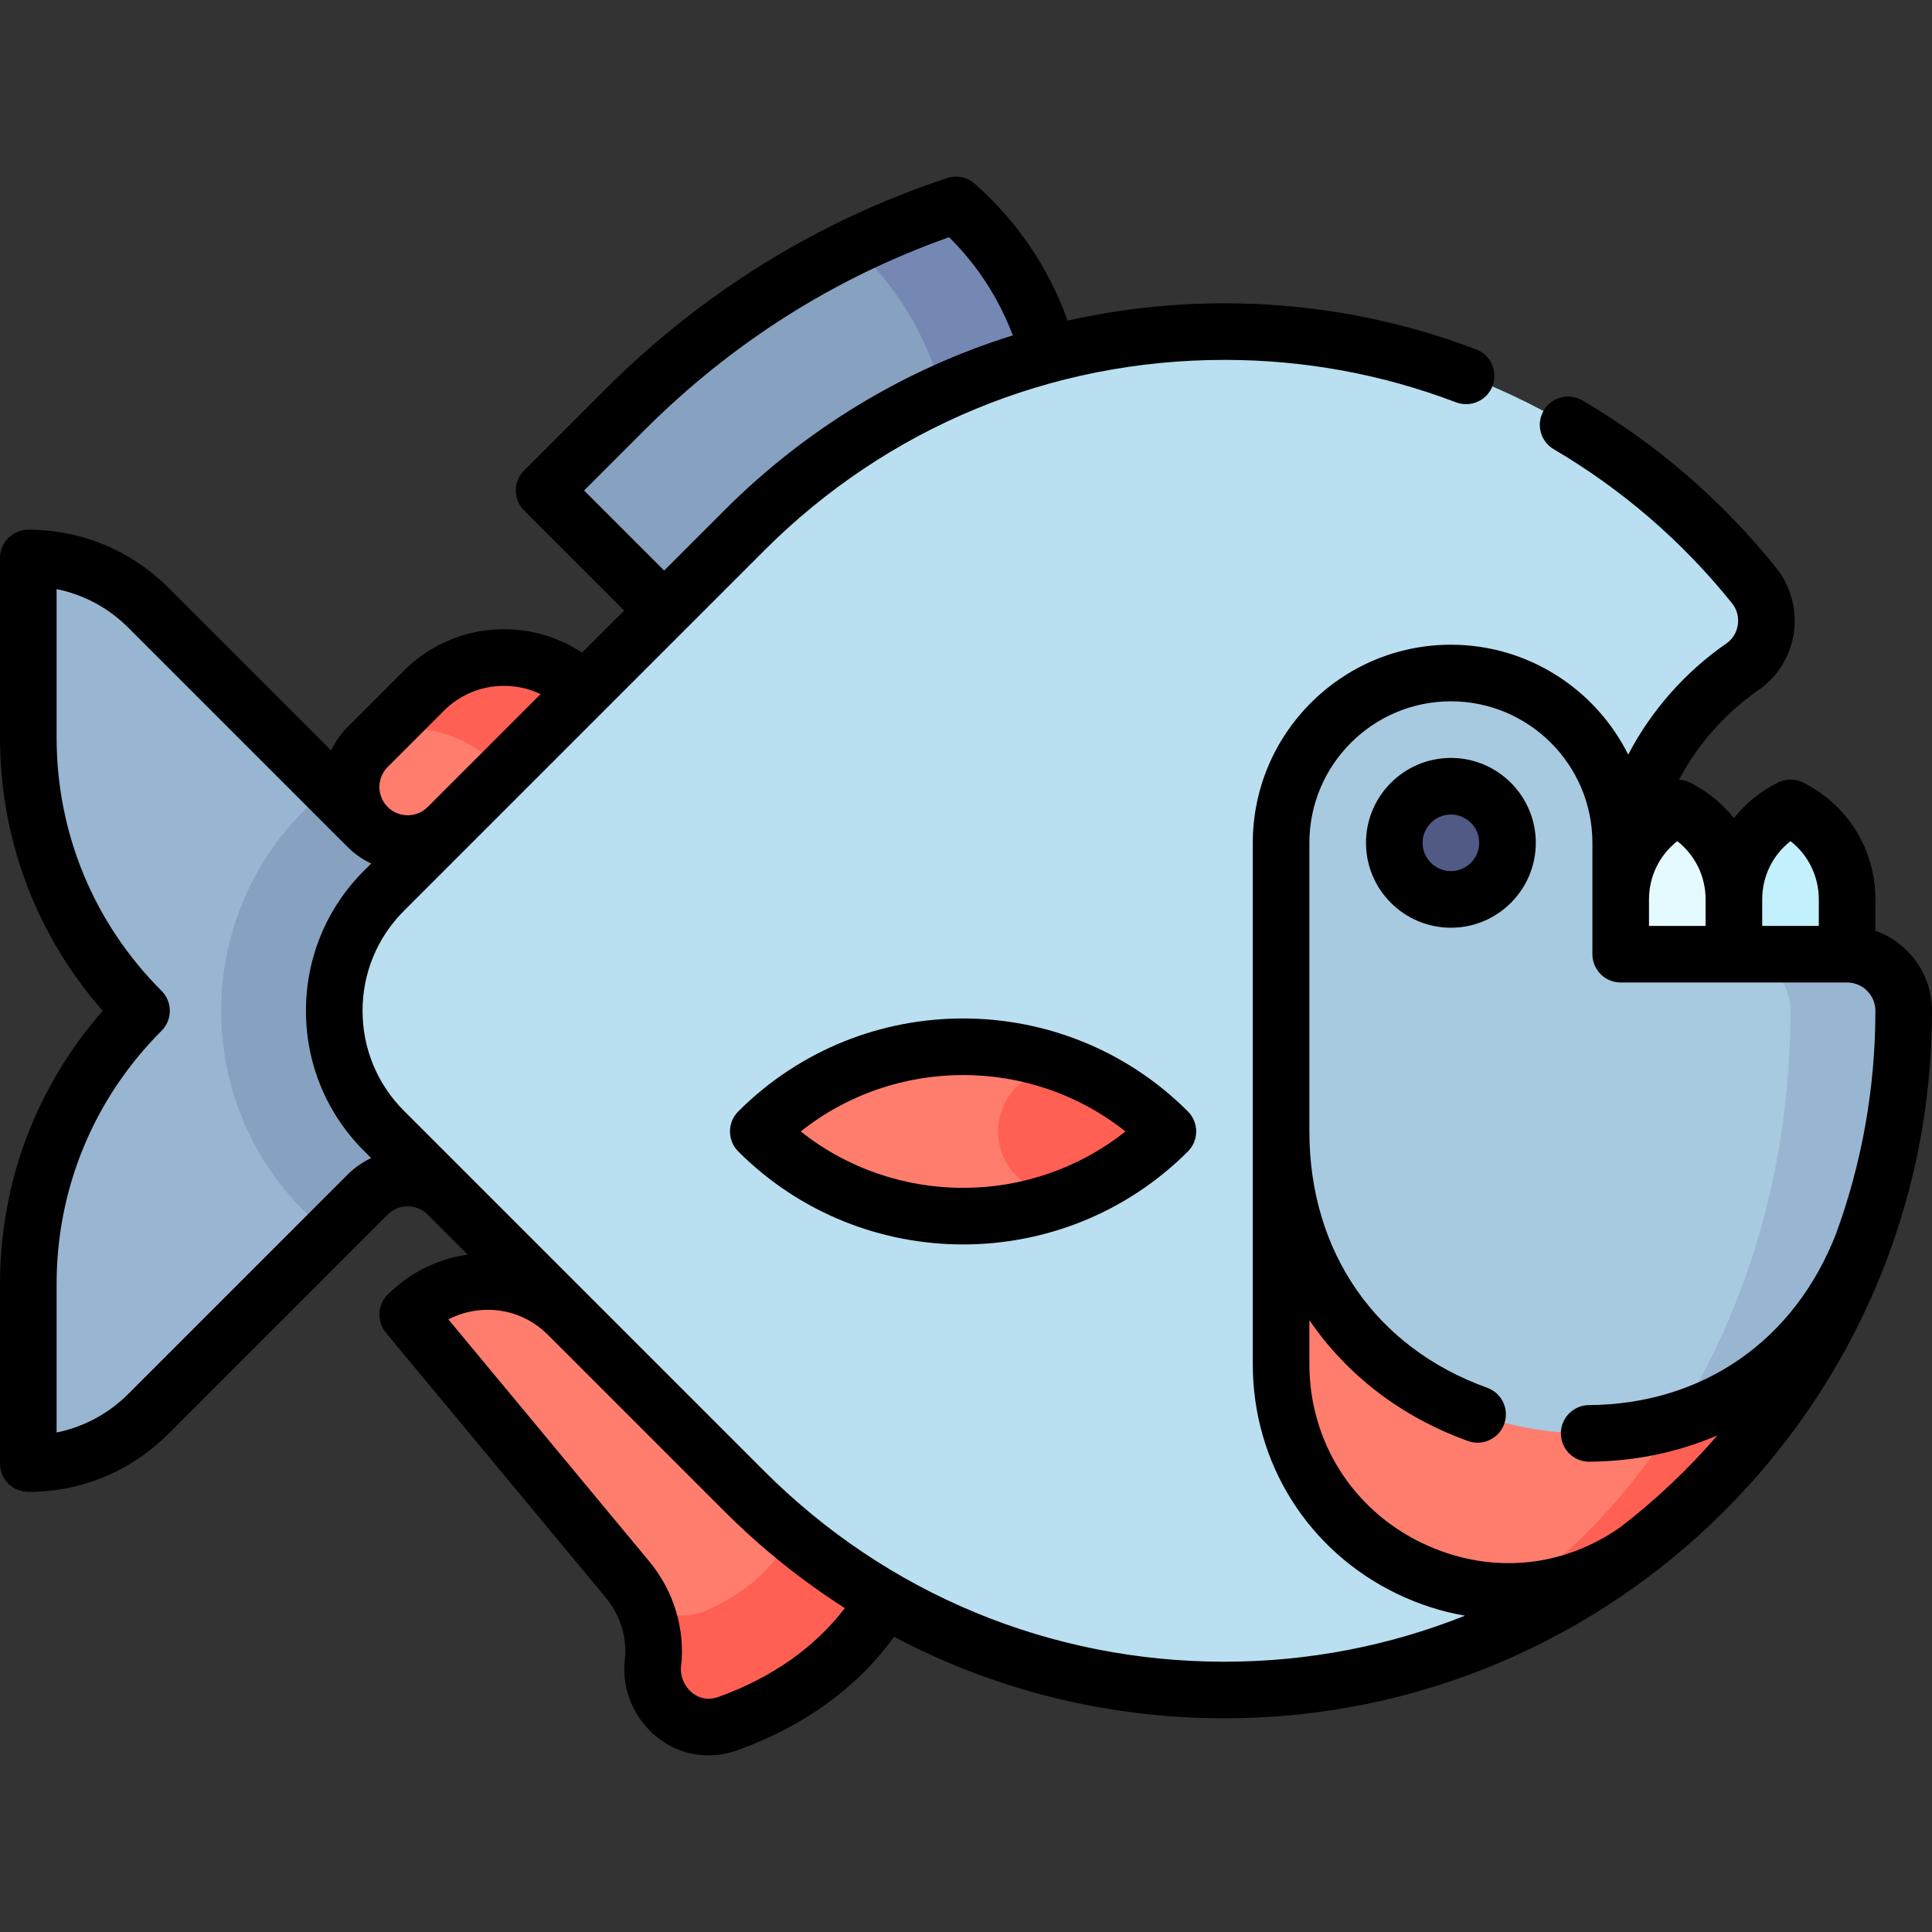 <svg width="185" height="185" viewBox="0 0 185 185" fill="none" xmlns="http://www.w3.org/2000/svg">
<rect x="0" y="0" width="185" height="185" fill="#333333" stroke="none"/>
<g clip-path="url(#clip0_2_42164)">
<path d="M91.536 19.623C88.195 20.733 84.937 22.068 81.771 23.606L90.204 47.353L100.447 34.075C98.921 28.254 95.738 23.312 91.536 19.623Z" fill="#7587B3"/>
<path d="M81.771 23.606C73.716 27.518 66.281 32.785 59.763 39.304L52.099 46.968L73.779 68.648L90.204 47.353V37.624C88.737 32.026 85.735 27.245 81.771 23.606Z" fill="#87A1C1"/>
<path d="M40.602 66.13L35.206 71.526L55.932 81.46V66.13C51.699 61.897 44.835 61.897 40.602 66.13Z" fill="#FF6053"/>
<path d="M35.206 71.526C33.089 73.643 33.089 77.075 35.206 79.191V90.031H55.932V81.46L48.267 73.795C44.034 69.562 38.186 68.546 35.206 71.526Z" fill="#FF7D6D"/>
<path d="M171.451 77.356C168.13 79.017 166.031 82.412 166.031 86.125L160.611 96.79H176.87L176.871 86.126C176.871 82.412 174.773 79.017 171.451 77.356Z" fill="#C2F0FC"/>
<path d="M160.611 77.356C157.29 79.017 155.192 82.412 155.192 86.125L149.772 96.79H166.03L166.031 86.126C166.031 82.412 163.933 79.017 160.611 77.356Z" fill="#E5FAFF"/>
<path d="M60.081 151.236C61.94 153.475 62.859 156.372 62.522 159.262C62.101 162.886 65.594 166.531 69.751 165.028C75.903 162.804 81.359 158.957 84.731 153.116V131.434L60.081 151.236Z" fill="#FF6053"/>
<path d="M54.368 125.886C50.135 121.653 43.272 121.653 39.038 125.886L60.081 151.236C60.343 151.551 60.586 151.88 60.81 152.22C62.277 154.45 65.116 155.307 67.562 154.239C71.117 152.686 73.731 150.49 75.344 147.696L84.731 131.434L54.368 125.886Z" fill="#FF7D6D"/>
<path d="M31.373 75.085L14.207 57.919C11.158 54.87 7.022 53.157 2.71 53.157V70.348C2.71 80.163 6.609 89.577 13.55 96.518C6.609 103.458 2.71 112.872 2.71 122.687V139.875C7.022 139.875 11.158 138.162 14.207 135.113L31.373 117.947V75.085Z" fill="#98B6D1"/>
<path d="M42.87 114.388V79.191C40.754 81.308 37.322 81.308 35.206 79.191L31.373 75.359L29.104 77.628C18.538 88.194 18.538 105.386 29.104 115.953L31.373 118.221L35.205 114.388C37.322 112.272 40.754 112.272 42.87 114.388Z" fill="#87A1C1"/>
<path d="M156.486 141.66L117.261 161.829C132.59 161.826 146.678 156.518 157.794 147.644L156.486 141.66Z" fill="#A8CAE0"/>
<path d="M155.191 86.125C155.191 76.883 159.806 68.729 166.859 63.839C169.409 62.071 169.901 58.472 167.956 56.054C156.035 41.235 137.751 31.751 117.251 31.751C99.29 31.751 83.03 39.031 71.26 50.801L36.769 85.293C30.419 91.643 30.419 101.938 36.769 108.287L42.87 114.389L71.259 142.777C83.028 154.548 99.289 161.829 117.251 161.829C132.693 161.826 146.617 154.084 156.486 141.661L144.351 86.125H155.191V86.125Z" fill="#B9DFF0"/>
<path d="M168.935 116.422L145.452 152.341C149.696 152.143 153.989 150.665 157.794 147.644C167.302 140.054 174.63 129.852 178.702 118.127L168.935 116.422Z" fill="#FF6053"/>
<path d="M168.935 116.422L122.672 108.344V130.633C122.672 143.897 133.883 152.88 145.452 152.341C156.507 144.241 164.955 131.523 168.935 116.422Z" fill="#FF7D6D"/>
<path d="M176.87 91.37H166.03L160.489 136.008C168.347 133.634 175.282 127.824 178.702 118.128C181.023 111.443 182.29 104.265 182.29 96.79C182.29 93.797 179.863 91.37 176.87 91.37Z" fill="#98B6D1"/>
<path d="M166.03 91.37H155.191V80.705C155.191 71.739 147.898 64.445 138.932 64.445C129.966 64.445 122.672 71.739 122.672 80.705V80.75V108.344C122.673 130.44 143.694 141.081 160.489 136.008C167.367 125.104 171.45 111.52 171.45 96.79C171.45 93.797 169.024 91.37 166.03 91.37Z" fill="#A8CAE0"/>
<path d="M138.932 86.125C141.925 86.125 144.352 83.698 144.352 80.705C144.352 77.712 141.925 75.285 138.932 75.285C135.938 75.285 133.512 77.712 133.512 80.705C133.512 83.698 135.938 86.125 138.932 86.125Z" fill="#515985"/>
<path d="M72.609 108.343C81.136 116.869 93.808 118.684 104.104 113.797V102.889C93.808 98.001 81.136 99.817 72.609 108.343Z" fill="#FF7D6D"/>
<path d="M104.105 102.887C100.14 101.008 95.572 103.955 95.572 108.343C95.572 112.731 100.14 115.677 104.105 113.799C106.899 112.475 109.518 110.657 111.832 108.343C109.518 106.029 106.899 104.211 104.105 102.887Z" fill="#FF6053"/>
<path d="M138.932 72.575C134.449 72.575 130.802 76.222 130.802 80.705C130.802 85.188 134.449 88.835 138.932 88.835C143.414 88.835 147.062 85.188 147.062 80.705C147.062 76.222 143.414 72.575 138.932 72.575ZM138.932 83.415C137.437 83.415 136.222 82.2 136.222 80.705C136.222 79.211 137.437 77.995 138.932 77.995C140.426 77.995 141.642 79.211 141.642 80.705C141.642 82.2 140.426 83.415 138.932 83.415Z" fill="black"/>
<path d="M70.693 106.427C69.635 107.485 69.635 109.201 70.693 110.259C76.628 116.194 84.424 119.162 92.22 119.162C100.017 119.162 107.813 116.194 113.748 110.259C114.807 109.2 114.807 107.485 113.748 106.427C101.878 94.556 82.564 94.556 70.693 106.427ZM76.674 108.343C85.745 101.14 98.696 101.141 107.768 108.343C98.696 115.545 85.745 115.545 76.674 108.343Z" fill="black"/>
<path d="M179.58 89.126L179.581 86.126C179.581 81.356 176.93 77.066 172.663 74.933C171.9 74.551 171.002 74.551 170.239 74.933C168.565 75.769 167.145 76.942 166.031 78.341C164.917 76.942 163.497 75.769 161.823 74.933C161.492 74.767 161.135 74.677 160.775 74.656C162.575 71.275 165.164 68.312 168.403 66.067C170.225 64.803 171.452 62.812 171.771 60.604C172.093 58.379 171.472 56.102 170.067 54.356C164.89 47.92 158.653 42.533 151.53 38.347C150.241 37.588 148.58 38.019 147.82 39.31C147.062 40.6 147.493 42.261 148.784 43.019C155.339 46.872 161.079 51.83 165.844 57.753C166.316 58.339 166.516 59.076 166.407 59.829C166.301 60.564 165.913 61.197 165.314 61.612C161.309 64.39 158.111 68.062 155.909 72.256C152.796 66.026 146.357 61.736 138.932 61.736C128.472 61.736 119.962 70.246 119.962 80.706V130.633C119.962 140.1 125.267 148.53 133.806 152.632C135.901 153.638 138.077 154.329 140.278 154.712C133.152 157.555 125.379 159.119 117.251 159.119C100.601 159.119 84.948 152.635 73.175 140.861L38.686 106.372C36.126 103.812 34.717 100.41 34.717 96.79C34.717 93.171 36.126 89.768 38.686 87.209L73.177 52.718C84.949 40.945 100.602 34.461 117.251 34.461C124.882 34.461 132.341 35.828 139.421 38.524C140.82 39.057 142.386 38.354 142.918 36.956C143.451 35.557 142.748 33.991 141.35 33.459C133.651 30.527 125.543 29.041 117.251 29.041C112.135 29.041 107.105 29.605 102.233 30.703C100.422 25.643 97.38 21.148 93.325 17.587C92.602 16.952 91.596 16.748 90.683 17.052C78.263 21.177 67.216 28.02 57.847 37.388L50.183 45.052C49.675 45.56 49.39 46.249 49.39 46.968C49.39 47.687 49.675 48.376 50.183 48.885L59.764 58.465L55.739 62.491C50.481 59.013 43.313 59.587 38.686 64.214L33.289 69.61C32.617 70.283 32.096 71.048 31.709 71.862L16.123 56.277C12.541 52.694 7.777 50.721 2.71 50.721C1.213 50.721 0 51.934 0 53.431V70.622C0 80.352 3.475 89.547 9.838 96.792C3.475 104.036 0 113.232 0 122.961V140.149C0 141.646 1.213 142.859 2.71 142.859C7.777 142.859 12.541 140.886 16.123 137.303L37.122 116.305C38.178 115.247 39.898 115.248 40.954 116.305L44.785 120.136C41.894 120.544 39.223 121.868 37.121 123.97C36.132 124.959 36.059 126.54 36.953 127.617L57.995 152.967C59.406 154.666 60.075 156.846 59.83 158.949C59.505 161.745 60.7 164.588 62.951 166.37C64.382 167.504 66.073 168.087 67.824 168.087C68.766 168.087 69.726 167.918 70.672 167.576C77.021 165.28 82.133 161.557 85.612 156.731C95.246 161.832 106.04 164.539 117.25 164.539C154.607 164.539 184.999 134.147 184.999 96.79C185 93.257 182.734 90.245 179.58 89.126ZM55.931 46.968L61.679 41.22C70.064 32.835 79.882 26.614 90.88 22.713C93.574 25.373 95.645 28.57 96.981 32.114C86.662 35.335 77.207 41.022 69.345 48.884C69.343 48.887 63.596 54.633 63.596 54.633L55.931 46.968ZM37.121 73.443L42.518 68.047C45.015 65.55 48.743 65.028 51.764 66.466L40.954 77.275C39.896 78.332 38.177 78.331 37.122 77.275C36.066 76.211 36.068 74.497 37.121 73.443ZM33.289 112.472L12.291 133.471C10.383 135.379 8.006 136.648 5.42 137.17V122.961C5.42 113.8 8.988 105.186 15.466 98.708C16.525 97.649 16.525 95.934 15.466 94.875C8.988 88.397 5.42 79.784 5.42 70.622V56.41C8.006 56.932 10.383 58.201 12.291 60.109L33.289 81.108C33.962 81.78 34.727 82.304 35.541 82.689L34.853 83.376C31.27 86.959 29.297 91.723 29.297 96.79C29.297 101.857 31.27 106.62 34.853 110.204L35.538 110.889C34.716 111.283 33.953 111.809 33.289 112.472ZM68.83 162.479C67.66 162.902 66.817 162.518 66.316 162.122C65.538 161.506 65.106 160.506 65.214 159.575C65.629 156.009 64.518 152.338 62.166 149.506L42.937 126.341C44.086 125.74 45.369 125.421 46.703 125.421C48.874 125.421 50.916 126.267 52.451 127.803L69.342 144.693C72.891 148.243 76.766 151.348 80.897 153.986C78.062 157.717 73.944 160.63 68.83 162.479ZM168.741 86.125C168.741 83.906 169.752 81.872 171.451 80.545C173.15 81.873 174.161 83.908 174.161 86.126L174.161 88.66H168.741C168.741 88.66 168.741 86.126 168.741 86.125ZM163.321 86.126L163.321 88.66H157.901L157.901 86.125C157.902 83.906 158.913 81.872 160.611 80.545C162.31 81.873 163.321 83.907 163.321 86.126ZM155.188 146.213C149.529 150.208 142.501 150.797 136.152 147.746C129.509 144.554 125.382 137.997 125.382 130.633V126.419C128.949 131.629 134.143 135.676 140.571 137.985C140.874 138.094 141.183 138.145 141.487 138.145C142.598 138.145 143.64 137.457 144.038 136.351C144.544 134.943 143.812 133.39 142.404 132.884C131.745 129.055 125.382 119.881 125.382 108.342V80.705C125.382 73.233 131.46 67.155 138.932 67.155C146.403 67.155 152.482 73.233 152.482 80.704L152.48 91.37C152.48 92.088 152.766 92.778 153.274 93.286C153.782 93.795 154.471 94.08 155.19 94.08H176.87C178.365 94.08 179.58 95.296 179.58 96.79C179.58 104.275 178.252 111.454 175.823 118.109C171.854 128.348 163.094 134.466 152.153 134.547C150.656 134.558 149.452 135.78 149.463 137.277C149.474 138.767 150.686 139.967 152.173 139.967H152.194C156.579 139.934 160.714 139.054 164.455 137.443C161.672 140.67 158.568 143.612 155.188 146.213Z" fill="black"/>
</g>
<defs>
<clipPath id="clip0_2_42164">
<rect width="185" height="185" fill="white"/>
</clipPath>
</defs>
</svg>
